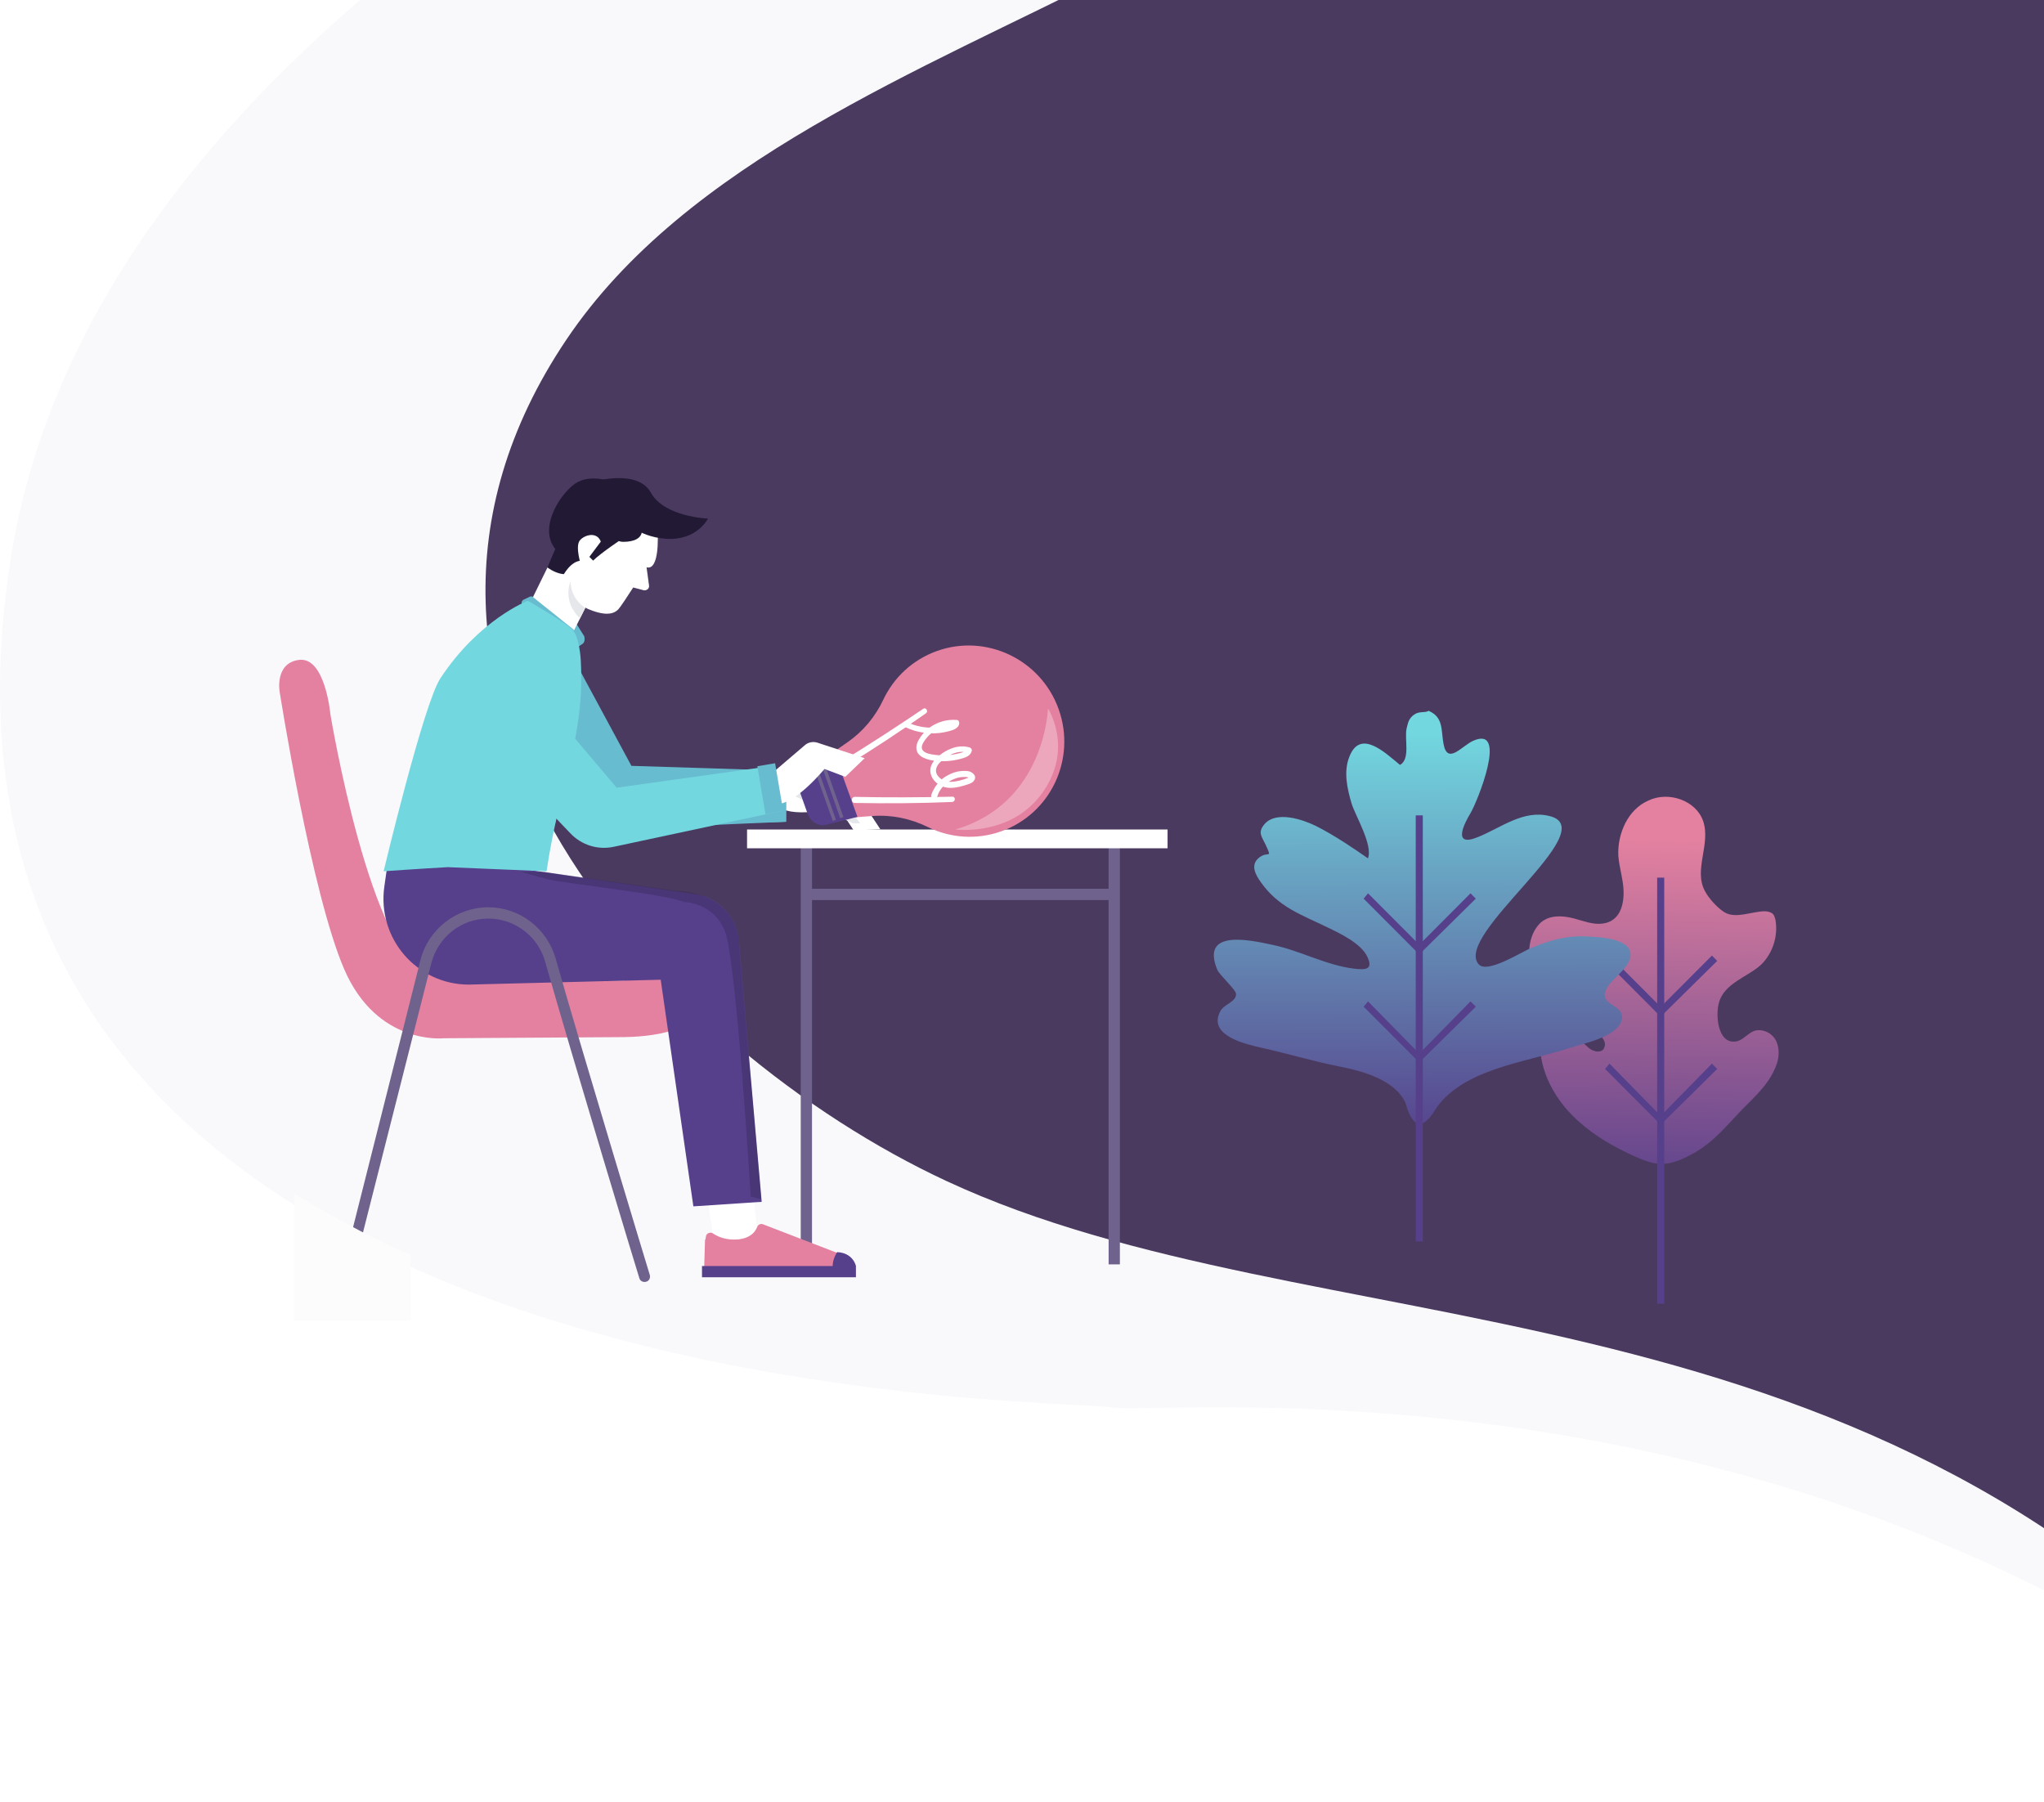 <svg width="667" height="588" viewBox="0 0 667 588" fill="none" xmlns="http://www.w3.org/2000/svg">
<g filter="url(#filter0_i)">
<path d="M3.5 178.25C38.7 -44.151 396.167 -170.417 570.5 -205.75C752.1 -237.75 1009.5 -179.084 1115.5 -145.75L773.5 587.25C599.5 432.25 380.5 458.25 362.5 455.25C344.5 452.25 -40.499 456.25 3.5 178.25Z" fill="#F9F9FC"/>
</g>
<g filter="url(#filter1_i)">
<path d="M165.849 86.798C243.764 -29.029 471.111 -31.487 452.176 -172.632L720.508 -34.818L927.49 107.707L892.102 213.747L717.891 535.002C586.727 388.94 409.628 417.107 289.877 361.406C198.317 318.818 87.935 202.624 165.849 86.798Z" fill="#4B3A60"/>
</g>
<g clip-path="url(#clip0)">
<path d="M264.975 273.868H261.3V412.592H264.975V273.868Z" fill="#6F638D"/>
<path d="M365.44 273.868H361.765V412.592H365.44V273.868Z" fill="#6F638D"/>
<path d="M203.839 319.946C203.839 319.946 223.074 315.539 226.015 328.15C228.465 338.925 202.369 338.435 202.369 338.435L144.785 338.802C144.785 338.802 123.1 341.251 112.318 316.273C101.536 291.296 91.245 225.668 91.245 225.668C91.245 225.668 89.652 216.608 97.248 215.383C106.07 213.791 107.785 232.892 107.785 232.892C107.785 232.892 121.139 313.824 140.497 317.743C143.438 318.355 145.888 320.559 148.951 320.559L203.839 319.946Z" fill="#E481A0"/>
<path d="M255.052 254.564L273.307 253.339C274.777 253.217 276.247 253.952 277.105 255.176L287.274 270.603L278.575 270.971L273.674 263.502C273.674 263.502 259.585 267.053 254.439 263.502L255.052 254.564Z" fill="white"/>
<path d="M181.663 204.731L206.044 249.911L256.522 251.503V268.155L203.104 270.481C195.998 270.848 189.382 267.42 185.461 261.543L161.203 218.077L181.663 204.731Z" fill="#68BCCF"/>
<path d="M256.522 255.788C256.522 255.788 266.936 253.952 269.386 255.176C271.837 256.4 280.658 268.644 280.658 268.644H278.33L254.684 257.625L256.522 255.788Z" fill="#E5E7EB"/>
<path d="M256.522 251.503V268.155L250.886 268.399V251.38L256.522 251.503Z" fill="#68BCCF"/>
<path d="M230.058 385.452L232.999 405.409L247.333 404.43L245.25 383.86L230.058 385.452Z" fill="white"/>
<path d="M230.426 403.205C230.671 402.348 231.896 401.981 232.631 402.471C234.224 403.573 237.042 404.797 240.962 404.43C245.128 403.94 246.475 401.858 247.088 400.389C247.333 399.655 248.191 399.165 249.048 399.532L274.777 409.45C276.37 410.062 277.595 411.286 278.33 412.756C278.943 414.102 277.963 415.694 276.37 415.694L232.876 415.939C231.161 415.939 229.813 414.592 229.813 412.878L230.058 404.797C230.058 404.675 230.058 404.552 230.181 404.43L230.426 403.205Z" fill="#E481A0"/>
<path d="M186.441 200.935L190.607 207.547C190.852 208.159 190.974 209.751 189.872 210.241L188.279 211.343L184.726 206.2L186.441 200.935Z" fill="#68BCCF"/>
<path d="M178.723 207.914L177.375 207.302C173.087 205.221 171.372 200.078 173.455 195.793L187.422 167.264L202.859 174.856L186.809 206.69C184.971 210.241 182.276 209.628 178.723 207.914Z" fill="white"/>
<path d="M212.905 182.08C208.862 190.283 198.816 193.589 190.484 189.548C182.153 185.508 178.6 175.468 182.521 167.264C186.564 158.939 196.61 155.633 205.064 159.796C213.395 163.836 216.948 173.876 212.905 182.08Z" fill="white"/>
<path d="M210.823 183.916L211.803 191.14C211.925 192.242 210.7 192.977 209.598 192.487L204.942 191.263L210.823 183.916Z" fill="white"/>
<path d="M182.154 176.937L178.601 185.141C178.601 185.141 186.319 191.263 190.24 183.304L184.604 181.712L182.154 176.937Z" fill="#221A35"/>
<path d="M166.461 215.975L201.227 257.043L252.815 249.823L255.302 264.552L200.258 276.329C195.104 277.447 189.723 275.748 186.09 271.892L148.346 232.32L166.461 215.975Z" fill="#72D7DF"/>
<path d="M127.143 277.215L226.872 291.785C234.469 292.887 240.349 299.132 241.085 306.845L248.558 392.186L226.26 393.655L215.601 319.702L152.994 321.293C135.964 321.293 122.977 306.111 125.428 289.214L127.143 277.215Z" fill="#56408B"/>
<path d="M190.975 198.364C190.975 198.364 186.197 195.548 186.197 189.671C186.197 189.671 183.256 196.038 189.26 201.792L190.975 198.364Z" fill="#E5E7EB"/>
<path d="M112.808 419C113.666 419 114.279 418.51 114.524 417.653L140.742 314.314C142.948 305.743 150.544 299.744 159.365 299.744C167.941 299.744 175.538 305.499 177.865 313.702C187.054 346.026 208.372 416.429 208.617 417.041C208.862 418.02 209.843 418.51 210.823 418.265C211.803 418.02 212.293 417.041 212.048 416.061C211.803 415.327 190.485 344.924 181.296 312.723C178.478 302.927 169.534 296.071 159.365 296.071C148.951 296.071 139.762 303.172 137.189 313.335L111.093 416.796C110.848 417.776 111.461 418.755 112.441 419C112.441 419 112.686 419 112.808 419Z" fill="#6F638D"/>
<path d="M381 270.685H243.78V276.807H381V270.685Z" fill="white"/>
<path d="M214.621 174.611C214.621 174.611 215.233 186.12 211.068 185.141C207.025 184.161 214.621 174.611 214.621 174.611Z" fill="white"/>
<path d="M363.602 290.03H263.138V293.703H363.602V290.03Z" fill="#6F638D"/>
<path d="M203.226 169.223C203.226 169.223 207.392 175.101 217.438 175.835C227.485 176.447 231.038 169.223 231.038 169.223C231.038 169.223 216.826 168.734 212.415 160.775C208.004 152.817 193.547 157.224 193.547 157.224L203.226 169.223Z" fill="#221A35"/>
<path d="M172.965 194.691L170.882 195.67C170.147 196.038 169.902 197.017 170.637 197.629L184.114 209.629C184.604 210.118 185.461 209.996 185.829 209.384L187.299 206.812C187.544 206.323 187.422 205.71 187.054 205.343L174.19 195.058C173.822 194.568 173.455 194.568 172.965 194.691Z" fill="#68BCCF"/>
<path d="M186.196 189.059C186.196 189.059 186.196 196.405 192.2 198.854C198.203 201.303 200.531 200.078 201.756 198.854C202.981 197.629 211.925 183.426 211.925 183.426L195.753 180.488L186.196 189.059Z" fill="white"/>
<path d="M199.673 157.224C199.673 157.224 193.548 154.776 188.647 157.224C183.746 159.673 175.17 171.917 181.296 179.264C181.296 179.264 186.196 186.61 191.097 181.712C195.998 176.815 203.349 170.693 205.799 170.693C208.25 170.693 199.673 157.224 199.673 157.224Z" fill="#221A35"/>
<path d="M189.627 184.528C189.627 184.528 187.667 178.529 189.137 176.447C190.607 174.366 196.978 172.284 196.488 180.488C195.876 188.691 189.627 184.528 189.627 184.528Z" fill="white"/>
<path d="M229.078 413.123V416.796H279.31V413.123C279.31 413.123 278.452 408.838 273.184 408.593C273.184 408.593 271.714 410.674 271.714 413.123H229.078Z" fill="#56408B"/>
<path d="M165.368 241.708C165.001 240.483 179.213 264.604 181.418 266.685L181.173 268.644C181.173 268.644 167.819 250.278 165.368 241.708Z" fill="#68BCCF"/>
<path d="M176.395 220.893C176.395 220.893 186.932 234.729 189.627 238.892L188.647 235.218C188.647 235.218 178.845 223.464 177.62 221.015C176.395 218.567 176.395 219.669 176.395 220.893Z" fill="#68BCCF"/>
<path d="M146.133 282.97C137.189 283.459 125.183 284.317 125.183 284.317C125.183 284.317 138.17 229.831 143.683 221.383C156.302 202.16 172.23 196.038 172.23 196.038C172.23 196.038 184.481 203.017 186.809 205.466C189.137 208.037 189.505 215.261 189.505 215.261C190.975 240.973 182.766 254.564 178.355 284.317" fill="#72D7DF"/>
<path opacity="0.3" d="M219.869 290.561C242.29 291.663 241.187 308.927 241.187 308.927L248.416 391.329L244.985 390.472C244.985 390.472 240.33 313.947 236.654 304.152C232.979 294.357 223.177 294.357 223.177 294.357C218.276 291.908 183.971 288.235 179.071 287.01C174.17 285.786 170.004 284.439 170.004 284.439L177.846 284.561L219.869 290.561Z" fill="#2B2046"/>
<path d="M183.746 187.834C183.746 187.834 186.196 182.937 189.872 182.937C189.872 182.937 191.465 184.528 190.117 185.63C188.647 186.61 184.971 191.507 183.746 187.834Z" fill="white"/>
<path d="M198.448 171.917C198.448 171.917 199.673 176.815 203.349 176.815C207.025 176.815 209.475 175.59 209.475 173.142C209.475 170.693 205.799 164.571 198.448 171.917Z" fill="#221A35"/>
<path d="M203.349 175.59C203.349 175.59 195.998 180.488 193.547 182.937L192.322 181.712L199.673 171.917L203.349 175.59Z" fill="#221A35"/>
<g clip-path="url(#clip1)">
<path d="M326.709 271.284C342.848 265.557 351.253 247.735 345.484 231.477C339.714 215.22 321.83 206.661 305.712 212.448C297.705 215.323 291.616 221.169 288.239 228.33C285.611 233.901 281.613 238.704 276.57 242.202L268.702 247.673L275.549 266.965L284.6 266.282C290.849 265.806 297.111 267.101 302.764 269.868C309.977 273.421 318.544 274.182 326.709 271.284Z" fill="#E481A0"/>
<path d="M263.547 265.564L260.211 256.163C259.266 253.501 260.402 250.519 262.83 249.489L272.118 245.305L279.81 266.558L269.787 269.094C267.254 269.826 264.492 268.227 263.547 265.564Z" fill="#56408B"/>
<path d="M305.887 259.833C306.243 258.635 306.87 257.591 307.699 256.694C309.393 257.299 311.314 257.136 313.027 256.763C314.073 256.526 315.088 256.199 316.097 255.858C317.077 255.527 317.841 255.105 318.156 254.072C318.424 253.139 317.603 252.325 316.871 251.949C316.033 251.509 314.933 251.548 314.031 251.583C312.198 251.664 310.411 252.298 308.844 253.223C308.291 253.537 307.778 253.92 307.291 254.327C306.818 254.026 306.398 253.639 306.036 253.181C304.949 251.758 305.447 250.208 306.541 248.982C306.721 248.785 306.915 248.582 307.129 248.389C307.516 248.402 307.898 248.401 308.259 248.389C310.079 248.363 311.868 248.063 313.613 247.595C315.058 247.216 316.752 246.648 317.113 244.996C317.226 244.47 316.84 244.038 316.376 243.901C312.922 242.883 309.332 244.291 306.596 246.467C305.648 246.419 304.703 246.285 303.762 246.117C302.726 245.915 301.074 245.429 300.825 244.212C300.607 243.083 301.63 241.749 302.281 240.914C302.75 240.313 303.288 239.77 303.883 239.291C304.285 239.299 304.702 239.302 305.098 239.295C306.694 239.248 308.29 238.966 309.838 238.551C311.13 238.209 312.898 237.616 313.018 236.032C313.053 235.568 312.827 234.978 312.28 234.938C309.18 234.681 306.157 235.486 303.577 237.256C303.484 237.322 303.406 237.384 303.328 237.445C300.921 237.361 298.503 236.779 296.285 235.824C295.284 235.392 294.582 236.881 295.564 237.353C297.458 238.238 299.444 238.823 301.489 239.102C301.082 239.548 300.715 240.013 300.373 240.503C299.455 241.851 298.689 243.395 299.191 245.043C299.641 246.591 301.349 247.375 302.747 247.8C303.416 247.998 304.118 248.151 304.814 248.239C303.897 249.402 303.347 250.803 303.672 252.329C303.955 253.735 304.833 254.898 305.962 255.736C305.097 256.764 304.418 257.943 303.954 259.213C303.384 260.604 305.457 261.292 305.887 259.833ZM314.483 245.36C313.81 245.666 312.881 245.811 312.442 245.934C311.648 246.132 310.818 246.276 310.001 246.364C311.424 245.642 313.007 245.231 314.483 245.36ZM312.507 253.799C313.251 253.602 314.044 253.538 314.807 253.535C315.154 253.529 315.502 253.573 315.846 253.652C315.866 253.662 315.976 253.69 316.071 253.723C316.032 253.754 315.963 253.795 315.875 253.826C314.135 254.544 312.162 255.077 310.284 255.124C310.05 255.123 309.817 255.122 309.594 255.101C310.489 254.532 311.491 254.076 312.507 253.799Z" fill="white"/>
<path d="M310.775 259.974C300.187 260.215 289.579 260.261 278.976 260.038C277.706 260.02 277.639 261.986 278.915 262.019C289.527 262.222 300.124 262.146 310.723 261.701C311.818 261.647 311.895 259.945 310.775 259.974Z" fill="white"/>
<path d="M301.277 231.289C292.492 237.221 283.605 243.004 274.578 248.536C273.502 249.202 274.491 250.911 275.567 250.245C284.598 244.678 293.465 238.885 302.137 232.776C303.046 232.152 302.191 230.68 301.277 231.289Z" fill="white"/>
<path d="M275.23 266.627L268.557 247.825L267.524 248.192L274.196 266.993L275.23 266.627Z" fill="#6F638D"/>
<path d="M272.778 267.496L266.106 248.695L265.072 249.062L271.745 267.863L272.778 267.496Z" fill="#6F638D"/>
<path opacity="0.3" d="M341.967 231.171C341.967 231.171 341.123 262.102 311.744 270.67C311.744 270.67 329.909 273.133 340.186 258.666C350.464 244.2 341.967 231.171 341.967 231.171Z" fill="white"/>
</g>
<path d="M248.741 255.041L262.655 243.16C263.761 242.184 265.379 241.896 266.798 242.366L282.162 247.415L275.842 253.492L269.042 250.922C269.042 250.922 259.859 262.182 253.611 262.406L248.741 255.041Z" fill="white"/>
<path d="M252.935 249.058L255.544 264.512L249.786 265.732L247.136 250.037L252.935 249.058Z" fill="#68BCCF"/>
</g>
<path d="M134 409.5C121.2 404.3 103.333 394 96 389.5V431H134V409.5Z" fill="#FCFCFD"/>
<path d="M551.144 377.14C550.856 377.14 550.568 377.429 550.568 377.429C543.651 380.897 539.904 380.319 532.987 377.14C526.646 374.25 520.594 370.782 515.406 366.157C508.777 360.377 503.878 352.573 502.725 343.902C502.437 341.879 502.437 339.856 503.59 338.122C505.319 335.81 508.489 335.521 511.083 336.677C513.677 337.544 515.694 339.567 517.712 341.301C518.577 342.168 519.441 342.746 520.594 343.035C521.747 343.324 523.188 343.035 523.476 341.879C524.341 340.145 522.9 338.411 521.459 337.255C518.288 334.654 515.118 332.92 511.66 330.607C507.336 327.717 503.301 323.96 500.996 319.046C498.69 314.422 498.114 308.642 500.707 303.728C501.572 302.283 502.437 301.127 503.878 300.26C506.183 298.815 509.354 298.815 512.236 299.393C515.118 299.971 517.712 301.127 520.594 301.416C527.223 301.994 529.817 297.37 529.817 291.3C529.817 287.254 528.376 283.207 528.087 279.161C527.799 271.936 531.258 264.132 537.887 261.242C544.516 258.062 553.45 261.242 555.756 267.889C558.35 275.404 552.586 283.786 556.332 290.722C557.485 293.034 560.367 296.214 562.673 297.659C566.42 299.971 571.607 297.37 575.931 297.37C576.795 297.37 577.948 297.659 578.524 298.237C579.101 298.815 579.101 299.393 579.389 300.26C580.254 305.462 578.525 310.954 574.778 314.711C570.455 318.757 562.673 320.781 560.944 327.139C559.791 330.896 560.367 340.723 566.42 339.856C568.725 339.567 570.166 337.255 572.472 336.388C575.354 335.521 578.524 337.255 579.677 339.856C580.83 342.457 580.542 345.636 579.389 348.238C577.66 352.573 574.49 356.041 571.319 359.221C564.114 366.157 559.791 372.805 551.144 377.14Z" fill="url(#paint0_linear)"/>
<path d="M543.075 286.387H540.769V425.407H543.075V286.387Z" fill="#56408B"/>
<path d="M541.921 331.763L523.764 313.555L525.205 311.821L541.921 328.584L558.638 311.821L560.367 313.555L541.921 331.763Z" fill="#56408B"/>
<path d="M541.921 367.024L523.764 348.816L525.205 347.082L541.921 364.134L558.638 347.082L560.367 348.816L541.921 367.024Z" fill="#56408B"/>
<path d="M468.096 362.499C476.65 348.822 497.966 346.678 511.79 342.106C516.168 340.65 527.408 338.503 529.129 333.178C530.711 327.894 522.581 328.363 523.776 323.796C524.915 319.547 532.319 316.137 532.066 311.25C531.771 306.225 522.026 305.822 518.659 305.623C511.606 305.169 506.317 306.595 499.756 309.303C496.662 310.526 485.442 317.781 482.576 314.725C473.897 305.283 523.468 270.806 505.739 266.317C497.102 264.08 489.748 270.182 482.221 273.178C473.905 276.559 477.659 268.974 479.874 265.306C481.992 261.817 492.333 236.48 480.674 241.76C476.972 243.465 472.351 249.654 471.065 242.819C470.204 238.415 471.164 234.069 466.171 231.948C465.051 232.733 463.162 231.943 461.434 233.21C459.706 234.476 459.483 235.746 459.011 237.691C458.218 241.085 460.332 247.673 456.85 249.613C451.875 245.533 443.827 237.706 440.291 247.031C438.406 251.803 439.597 257.313 441.038 262.146C442.232 266.151 448.082 275.685 446.39 280.099C442.02 277.041 435.595 272.641 429.403 269.524C425.004 267.377 416.658 264.602 412.786 268.764C410.186 271.644 411.785 272.972 413.105 275.887C415.277 280.653 413.696 277.365 410.599 280.092C408.11 282.338 409.61 285.349 411.4 287.823C417.155 296.032 424.646 298.461 433.265 302.658C437.306 304.611 444.133 307.839 446.182 312.191C448.231 316.542 445.498 316.455 442.09 316.118C432.912 315.094 424.225 310.165 415.256 308.327C407.378 306.616 391.8 303.29 397.216 316.412C397.889 318.166 403.388 322.993 403.344 324.359C403.492 326.872 399.266 327.831 398.241 329.941C393.879 338.008 406.739 340.791 411.899 341.959C420.274 343.823 428.538 346.322 437.01 348.007C444.35 349.428 454.974 352.276 458.522 359.639C458.675 359.143 461.175 373.585 468.096 362.499Z" fill="url(#paint1_linear)"/>
<path d="M464.29 266.075H461.984V405.095H464.29V266.075Z" fill="#56408B"/>
<path d="M463.137 311.452L444.979 293.243L446.421 291.509L463.137 308.272L479.853 291.509L481.582 293.243L463.137 311.452Z" fill="#56408B"/>
<path d="M463.137 346.712L444.979 328.504L446.421 326.77L463.137 343.822L479.853 326.77L481.582 328.504L463.137 346.712Z" fill="#56408B"/>
<defs>
<filter id="filter0_i" x="0" y="-215" width="1115.5" height="806.25" filterUnits="userSpaceOnUse" color-interpolation-filters="sRGB">
<feFlood flood-opacity="0" result="BackgroundImageFix"/>
<feBlend mode="normal" in="SourceGraphic" in2="BackgroundImageFix" result="shape"/>
<feColorMatrix in="SourceAlpha" type="matrix" values="0 0 0 0 0 0 0 0 0 0 0 0 0 0 0 0 0 0 127 0" result="hardAlpha"/>
<feOffset dy="4"/>
<feGaussianBlur stdDeviation="32"/>
<feComposite in2="hardAlpha" operator="arithmetic" k2="-1" k3="1"/>
<feColorMatrix type="matrix" values="0 0 0 0 0.545 0 0 0 0 0.557 0 0 0 0 0.6 0 0 0 0.4 0"/>
<feBlend mode="normal" in2="shape" result="effect1_innerShadow"/>
</filter>
<filter id="filter1_i" x="78" y="-240" width="898.27" height="844.666" filterUnits="userSpaceOnUse" color-interpolation-filters="sRGB">
<feFlood flood-opacity="0" result="BackgroundImageFix"/>
<feBlend mode="normal" in="SourceGraphic" in2="BackgroundImageFix" result="shape"/>
<feColorMatrix in="SourceAlpha" type="matrix" values="0 0 0 0 0 0 0 0 0 0 0 0 0 0 0 0 0 0 127 0" result="hardAlpha"/>
<feOffset dx="19" dy="24"/>
<feGaussianBlur stdDeviation="27"/>
<feComposite in2="hardAlpha" operator="arithmetic" k2="-1" k3="1"/>
<feColorMatrix type="matrix" values="0 0 0 0 0.079 0 0 0 0 0.08 0 0 0 0 0.083 0 0 0 1 0"/>
<feBlend mode="normal" in2="shape" result="effect1_innerShadow"/>
</filter>
<linearGradient id="paint0_linear" x1="537.951" y1="393.042" x2="540.693" y2="273.81" gradientUnits="userSpaceOnUse">
<stop stop-color="#56408B"/>
<stop offset="1" stop-color="#E481A0"/>
</linearGradient>
<linearGradient id="paint1_linear" x1="460.979" y1="239.575" x2="461.479" y2="372.575" gradientUnits="userSpaceOnUse">
<stop stop-color="#72D7DF"/>
<stop offset="1" stop-color="#56408B"/>
</linearGradient>
<clipPath id="clip0">
<rect width="290" height="263" fill="white" transform="translate(91 156)"/>
</clipPath>
<clipPath id="clip1">
<rect width="95" height="108" fill="white" transform="translate(347.78 180) rotate(70.46)"/>
</clipPath>
</defs>
</svg>
